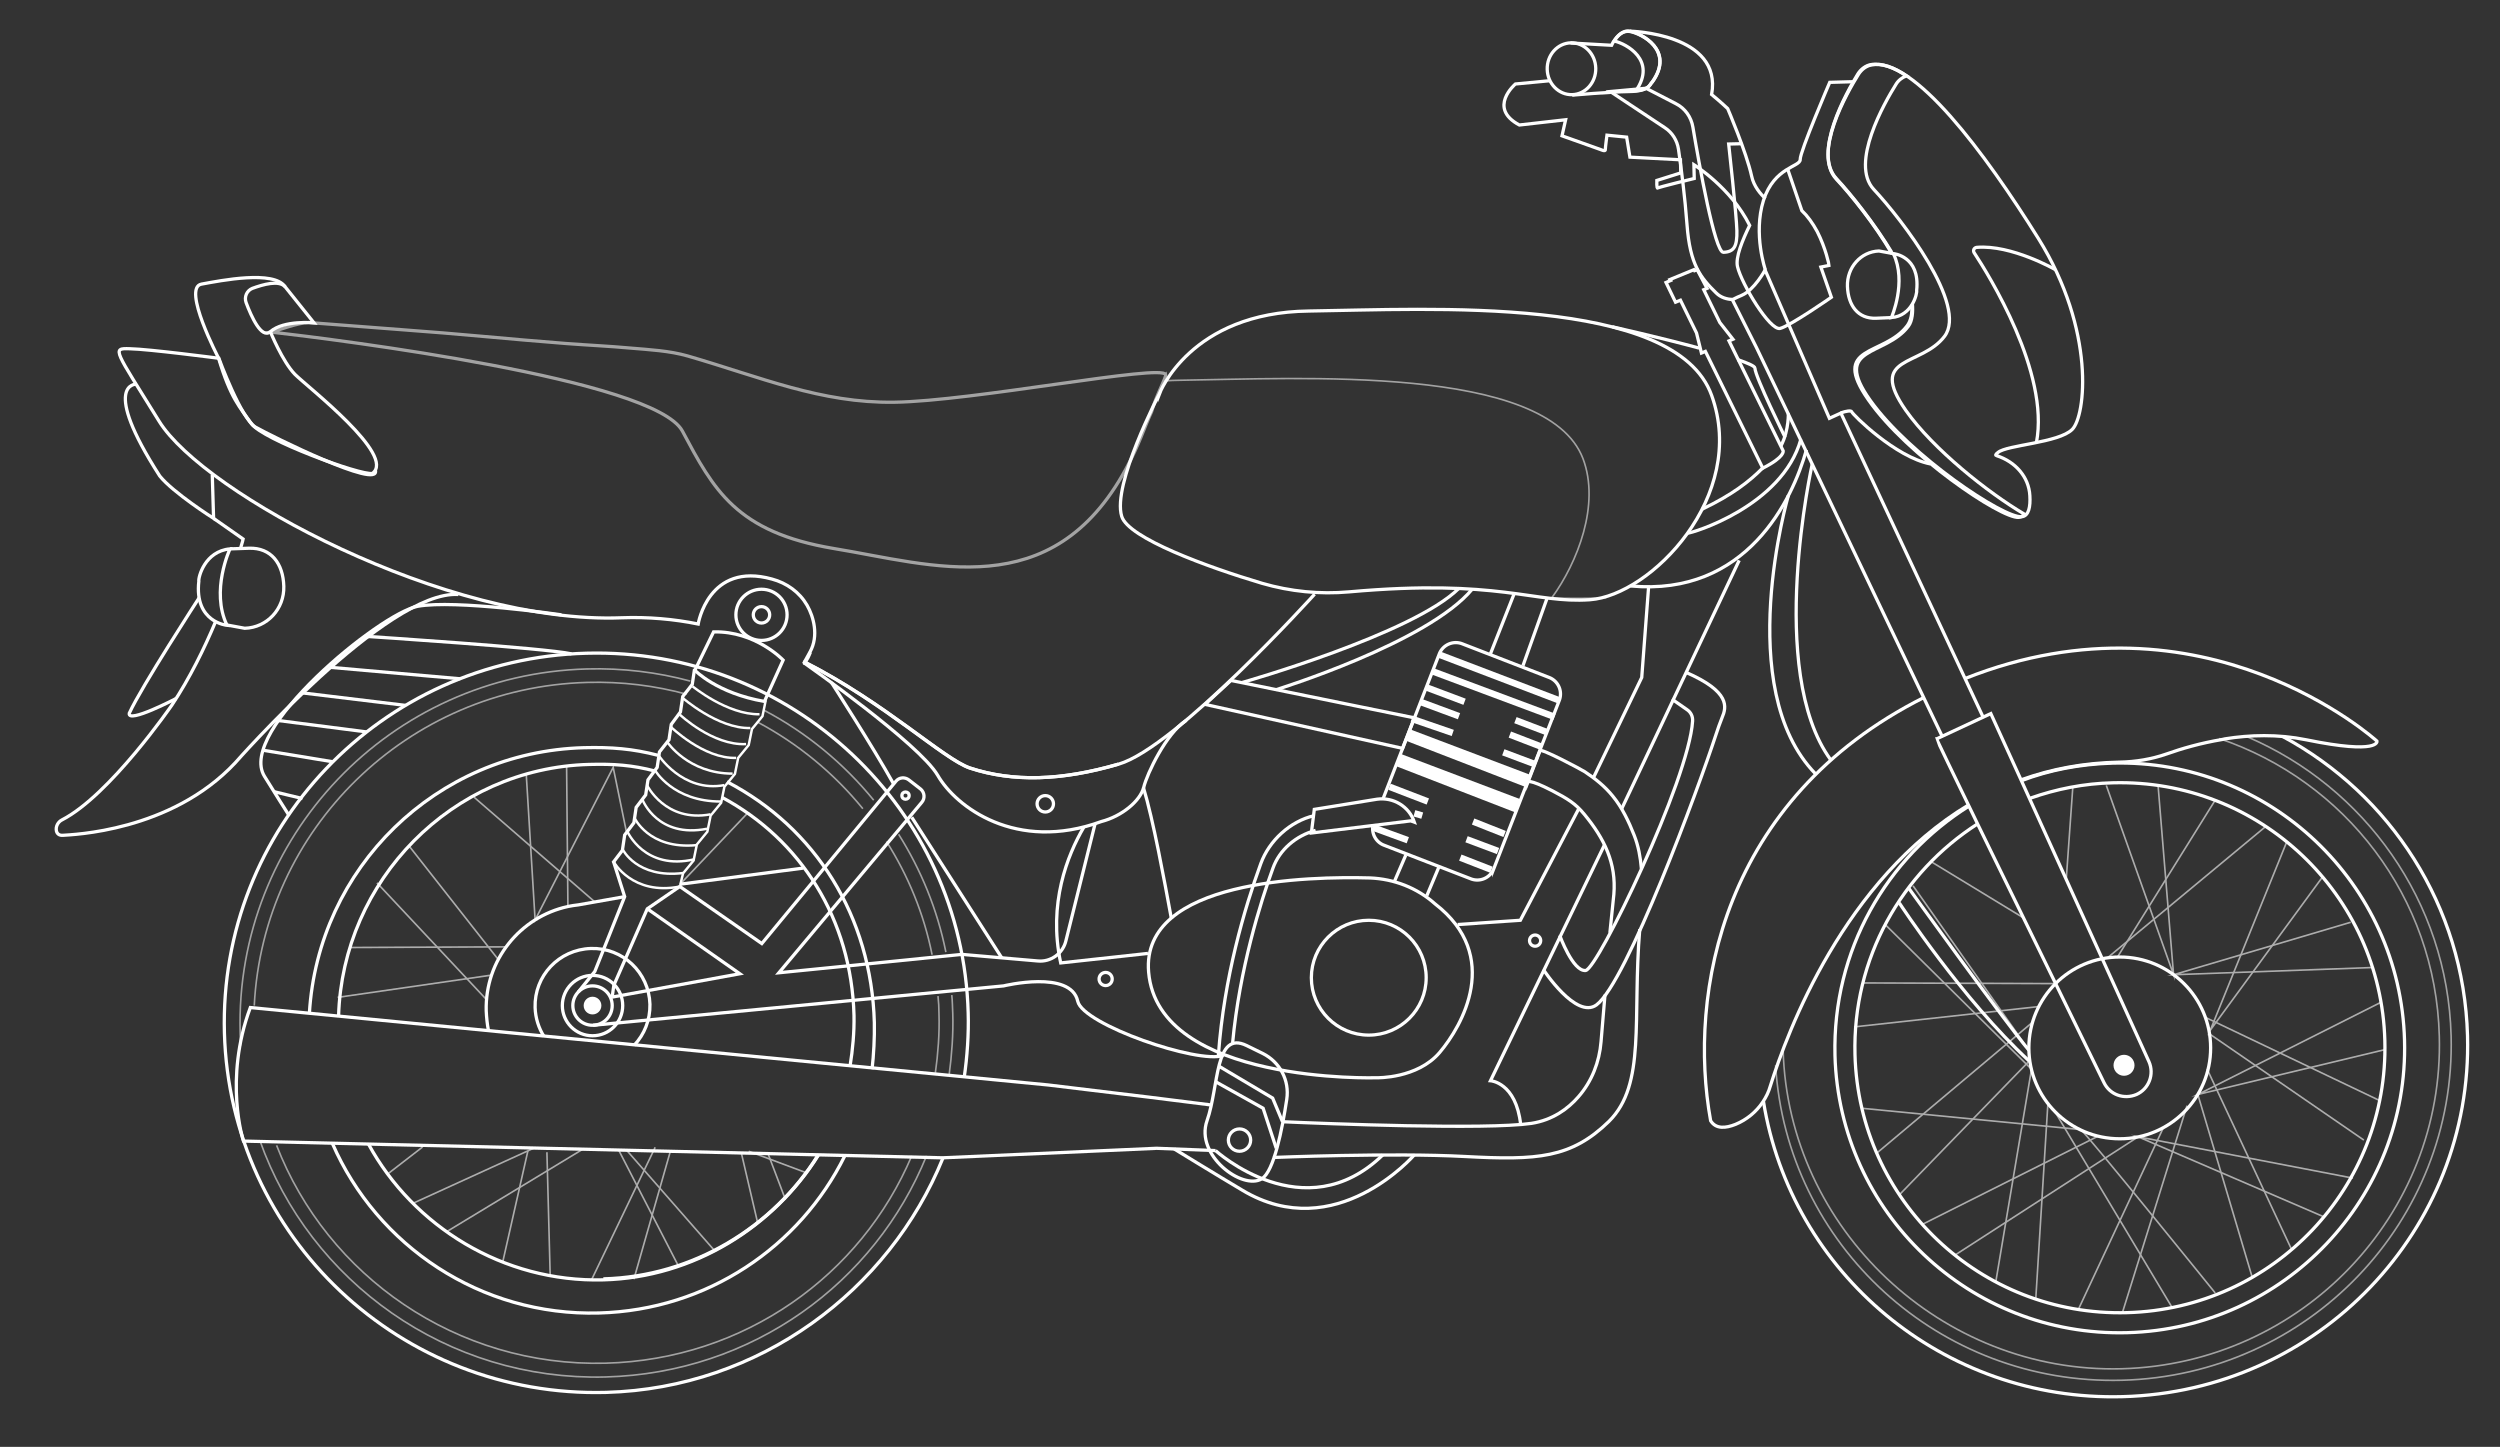 <!--Generator: Adobe Illustrator 19.0.0, SVG Export Plug-In . SVG Version: 6.00 Build 0)--><svg xmlns="http://www.w3.org/2000/svg" id="bike" viewBox="162.1 84.8 762 441"><rect x="162.1" y="84.8" width="762" height="441" fill="#333333" stroke="none"/><style>.st0{opacity:.55}.st1{fill:none;stroke:#fff;stroke-width:.5;stroke-miterlimit:10}.st2{opacity:.55;enable-background:new}.st2,.st3{fill:none;stroke:#fff;stroke-miterlimit:10}.st4{fill:#fff}.st5{stroke-width:2}.st5,.st6,.st7{fill:none;stroke:#fff;stroke-miterlimit:10}.st6{opacity:.55;stroke-width:.5;enable-background:new}.st7{stroke-linecap:round;stroke-linejoin:round}.st8{fill:#224f6b}.st9{fill:none}.st10{fill:url(#XMLID_9_)}.st11{opacity:.6}.st12{fill:none;stroke:#fff;stroke-width:.75;stroke-miterlimit:10}</style><g id="XMLID_1027_" class="st0"><path id="XMLID_3_" d="M517.1 200.9c1.5-.1 3.1-.2 4.8-.2 36.2-.5 111.7-4.9 122.7 23.9 5.3 14-1.7 31.7-9.5 42.4 3.2.3 13.2.2 16.6 0" class="st1"/></g><path id="XMLID_1026_" d="M517.4 199c-.8-3.4-58.8 8.1-82.8 8.4-22.3.3-40.5-7.6-62.9-14.1-5.6-1.6-11.6-1.9-17.4-2.4-6.5-.6-13.3-.9-19.7-1.4-16.9-1.3-33.1-3-50-4.2-8.9-.7-19.6-1.5-28.5-2.2-3.3.1-9.2 2.4-11.4 2.9 20.6 2.4 116.9 14.4 125.4 30.2 9.5 17.8 16.3 30.8 46.2 35.8 29.9 4.9 66.4 17.4 89-24.3 4.1-7.5 5.6-12.7 7.8-17.4 1.2-4.5 4.5-10.5 4.3-11.3z" class="st2"/><path id="XMLID_1025_" d="M274.2 278.8s54 3.5 62.1 5.3" class="st3"/><path id="XMLID_1024_" d="M262.7 288.2l39.7 3.5" class="st3"/><path id="XMLID_1023_" d="M254.3 296l31.4 3.8" class="st3"/><path id="XMLID_1022_" d="M246 304.3l27.9 3.6" class="st3"/><path id="XMLID_1021_" d="M583.6 328.4l17.2-44.3a5.4 5.4 0 0 1 6.9-3.1l26.6 10.3a5.4 5.4 0 0 1 3.1 6.9l-20 51.4a5.4 5.4 0 0 1-6.9 3.1l-26.6-10.3c-2.3-.9-3.6-3.2-3.4-5.5" class="st3"/><path id="XMLID_1020_" d="M591.9 307.1l36.7 13.9-1.2 3.8-36.7-14.2z" class="st4"/><path id="XMLID_1019_" d="M588.8 314.5l36.7 13.9-1.6 4-36.6-14.2z" class="st4"/><path id="XMLID_1018_" d="M620.3 314.1l9.6 3.6" class="st5"/><path id="XMLID_1017_" d="M631.9 312.4l-9.6-3.7" class="st5"/><path id="XMLID_1016_" d="M609.1 340.6l9.6 3.6" class="st5"/><path id="XMLID_1015_" d="M607.2 346.2l9.5 3.7" class="st5"/><path id="XMLID_1014_" d="M580.5 337l10.7 3.9" class="st5"/><path id="XMLID_1013_" d="M620.7 339l-9.6-3.8" class="st5"/><path id="XMLID_1012_" d="M624 304.3l9.7 3.7" class="st5"/><path id="XMLID_1011_" d="M592.4 303.9l12.5 4.3" class="st5"/><path id="XMLID_1010_" d="M595.2 298.8l11.6 4.3" class="st5"/><path id="XMLID_1009_" d="M608.5 298.7l-11.7-4.4" class="st5"/><path id="XMLID_1008_" d="M593.2 332.7l2.4.7" class="st5"/><path id="XMLID_1007_" d="M597.3 329.1l-11.7-4.5" class="st5"/><path id="XMLID_1006_" d="M600.7 284.3l36.7 14" class="st5"/><path id="XMLID_1005_" d="M598.7 289.4l37.2 13.9" class="st5"/><path id="XMLID_1004_" d="M492.4 337c-4.9 8.4-10.9 23.2-7 41.3l26.6-2.9" class="st3"/><path id="XMLID_1003_" d="M519.1 364.6c-2.1-11.4-5.5-30-8.5-39.8" class="st3"/><path id="XMLID_1000_" d="M762.4 330.4c-25.3 15.8-41.8 44.1-41 76.1 1.3 47.9 41.2 85.8 89.1 84.5 47.9-1.3 85.8-41.2 84.5-89.1s-41.2-85.8-89.1-84.5c-9.8.3-19.2 2.1-27.8 5.4m2.8 5.3c7.9-2.8 16.4-4.5 25.2-4.7 44.6-1.2 81.7 34 82.9 78.6s-34 81.7-78.6 82.9-81.7-34-82.9-78.6c-.8-29.4 14.3-55.6 37.4-70.4" class="st3"/><path id="XMLID_998_" d="M699.6 420.5c8.4 52.2 54.8 91.5 109.5 90 59.6-1.6 106.7-50.8 105.1-110-1.1-39.6-23.6-73.6-56.3-91.2" class="st3"/><path id="XMLID_996_" d="M703.3 409.5c3.3 54.8 49.9 97.5 105.6 96 56.9-1.5 101.8-48.5 100.3-105-1.1-41-26.4-75.8-62.1-91.1" class="st6"/><path id="XMLID_994_" d="M705.6 404.9c1.5 54.5 48.3 98.6 103.2 97.1s98.3-46.9 96.8-101.4c-1.1-42.4-28.8-77.8-67.1-90.7" class="st6"/><path id="XMLID_993_" d="M333.2 272.2s-32.4-4.7-43.8-2.6-55.2 38-46.7 51.8c2.7 4.4 7.4 11.8 7.4 11.8" class="st3"/><path id="XMLID_992_" d="M203.6 201.9s-11-.3 7.2 28c4.1 5.1 16.4 12.9 16.4 12.9l-.4-13.3" class="st3"/><path id="XMLID_990_" d="M227.8 274.3c-3.4 8.1-7.8 17.1-13.3 25.4 0 0-18.9 27.5-33.5 35-1.2.6-2 2-1.7 3.4.2.8.8 1.4 2 1.3 2.4-.2 32.8-1 52.5-22.1 0 0 46.3-52.7 68-51.3" class="st3"/><path id="XMLID_989_" d="M227.2 242.8l9 6.3s-.2 1-.8 2.9" class="st3"/><path id="XMLID_988_" d="M455.3 375.7l23.1 2c4 .4 7.7-2.3 8.6-6.2l8.9-35.7" class="st3"/><path id="XMLID_987_" d="M415.5 292.8s12.6 19.5 19 31" class="st3"/><path id="XMLID_986_" d="M276.5 228.1c1.8 6.3-32.1-10.6-36.5-13.1-4.4-2.5-11.2-21-11.2-21s-21.4-2.8-27.1-2.9c-5.7-.2-4.7.1 8.9 22.1s87.7 62 141 59.9c8.1-.3 15.9.4 23.3 1.9 0 0 3.1-19.1 22.5-13.7 4.5 1.2 8.4 4 10.7 8 2 3.5 3.6 9.3.9 14.2l-1.7 3.1c24.7 12.6 42.4 29.6 50.4 32.3 13.1 4.3 27.8 3.9 45.3-1.2" class="st3"/><path id="XMLID_985_" d="M712.7 221.9c-4.2 15.1-18.2 44.8-53.6 41.5" class="st3"/><path id="XMLID_984_" d="M691.7 194.4c3.2 1.1 5.3 2 5.3 2.6.1 2.7 9.2 21.1 9.2 21.1" class="st3"/><path id="XMLID_983_" d="M653.5 184.4s14.3 3.2 26.5 6.5" class="st3"/><g id="XMLID_981_"><path id="XMLID_982_" d="M407.4 287s34.9 24.5 40.5 34.1c5.5 9.6 23.9 23.6 49.9 14.1 6.2-1.6 11.8-6.2 12.9-10.4 1-4.2 6.9-16.5 12.8-20.3" class="st7"/></g><path id="XMLID_980_" d="M409.1 283.6c-.2.5-.4 1-.7 1.6-1.7 3.1-1 1.4-1 1.4 24.7 12.6 42.4 29.6 50.4 32.3 13.1 4.3 27.8 3.9 45.3-1.2s59.7-51.8 59.7-51.8" class="st3"/><path id="XMLID_979_" d="M515.5 204.8s9.3-24.8 45.6-25.2c36.3-.5 111.7-5 122.7 25.7 11.1 30.7-18.6 61-37.1 62.3-17.2 1.2-27.5-6.5-73.4-2.4-8.9.8-17.9-.1-26.5-2.6-16.8-5-40.8-13.8-42.8-20.4-3-9.7 11.5-37.4 11.5-37.4z" class="st3"/><path id="XMLID_978_" d="M222.8 267s-17.6 27.1-21.3 35.2c-.6 3.3 14.3-4.5 14.3-4.5" class="st3"/><path id="XMLID_977_" d="M249 172.2l8.8 11s-9.2-.9-13.3 2.7c-2.7 2.3-5.8-4.6-7.4-8.9-.6-1.7.2-3.6 1.9-4.3 3.3-1.2 8.1-2.6 10-.5z" class="st3"/><path id="XMLID_973_" d="M242.4 313.5l21.2 3.5" class="st3"/><path id="XMLID_972_" d="M245.6 326.1l8.7 2.1" class="st3"/><path id="XMLID_971_" d="M352.5 358.1l-14.1 2.5c-1.1.1-2.1.3-3.2.5-14.6 3.2-25.3 16.4-24.9 31.8.1 2.1.3 4.1.7 6.1" class="st3"/><path id="XMLID_970_" d="M406.9 349.4l-37.5 4.9" class="st3"/><path id="XMLID_969_" d="M355.4 403.4c3.1-3.3 4.9-7.7 4.8-12.5-.3-9.7-8.3-17.3-18-17-9.7.3-17.3 8.3-17 18 .1 3.2 1.1 6.3 2.7 8.8" class="st3"/><path id="XMLID_968_" d="M244.5 185.9s3.7 9.1 7.5 13c3.9 3.9 31 24.8 23.6 30.2-3.5.7-33.5-10.3-36.9-15.2-3.4-4.9-6.3-7.6-10-20 0 0-11.2-21.4-5.2-22.5s22.1-4.3 25.5.8" class="st3"/><path id="XMLID_967_" d="M232.2 252.1l5.8-.2c6.8-.2 10.4 4.7 10.6 11.6s-5.1 12.6-11.9 12.8l-5.4-1" class="st3"/><path id="XMLID_965_" d="M700.2 145.3c-1.4-1.2-3.6-3.8-4.2-6.8-1.6-7.3-7.3-20.6-7.3-20.6s-2.1-2-4.9-4.3c3.4-18.7-24.9-19.3-24.9-19.3" class="st3"/><path id="XMLID_964_" d="M634.5 109.4l-10.5 1s-8.6 7.3 1.2 12.5l14.1-1.6-1.1 4.9 11.8 4.2s1.5.7 1.4 0c0-.7.5-4.4.5-4.4l6 .6 1 6.1 15.4.8.1 4-7.3 2.3s-.1 2.7.3 2.3c.4-.3 11.1-2.9 11.1-2.9l-.1-4.2s11.3 7 17 18.5c-2.2 4.5-4.4 9.8-3.7 12.6 1.2 5.2 9.9 19.6 13 18.8s15.6-9.5 15.6-9.5l-3.2-9.2 2.5-.5c0-.2-1-5.2-3.6-10.3-1.4-2.6-3-4.8-4.7-6.4l-4.3-12.6" class="st3"/><path id="XMLID_963_" d="M232.2 252.1s-6 12.8-.9 23.3c0 0-10-.9-8.6-13.4-.2-1.2 1.8-9.2 9.5-9.9z" class="st3"/><path id="XMLID_960_" d="M456 413.1c.9-6.1 1.4-13.2 1.2-19.6-1.7-62.2-53.8-111.3-116.4-109.6s-112 53.5-110.3 115.7 53.8 111.3 116.4 109.6c46.6-1.3 86.2-31 102.6-71.4m-38.2-.7c-13.5 21.6-37.9 36.8-65.3 37.5" class="st3"/><path id="XMLID_954_" d="M241.3 432.4c15.2 43 57.1 73.4 105.4 72.1 44.7-1.2 82.1-28.7 97.8-67.4m-72-144.7c-10-2.7-20.6-4-31.5-3.7-60 1.6-107.3 51.2-105.7 110.9l.1 3.9m193-74.8c-9.1-11.2-20.5-20.6-33.4-27.4m55.4 73.7c-2.6-13-7.6-25.1-14.4-35.9m15.4 73.3c.8-5.9 1.3-12.6 1.1-18.7-.1-1.9-.1-3.8-.3-5.6" class="st6"/><path id="XMLID_953_" d="M246.4 433.9c15.4 39.8 54.9 67.6 100.3 66.4 42.3-1.1 77.9-26.8 93.3-63.2" class="st6"/><path id="XMLID_952_" d="M371.4 296.4c-9.6-2.6-19.8-3.9-30.3-3.6-54.9 1.5-98.8 44.8-101.5 98.5" class="st6"/><path id="XMLID_951_" d="M425.1 331.3c-8.8-10.8-19.7-19.8-32.1-26.4" class="st6"/><path id="XMLID_950_" d="M446.2 375.8c-2.5-12.5-7.3-24.1-13.9-34.5" class="st6"/><path id="XMLID_949_" d="M447.2 411.8c.8-5.7 1.3-12.1 1.1-18 0-1.8-.1-3.6-.3-5.4" class="st6"/><circle id="XMLID_948_" cx="342.7" cy="391.3" r="9.2" class="st3"/><path id="XMLID_941_" d="M427.9 410.7c.5-4.3.8-9.7.7-14.2-.9-32.4-18-59.4-44.9-73.4M263.4 433.3c13.6 31.2 45.2 52.7 81.3 51.7 33-.9 61.2-20.2 74.9-47.9m-57-122.1c-7.7-2-14.1-2.5-22.5-2.3-45.1 1.2-81.1 36.8-83.7 81m8.9.8c1.2-41.3 34.6-75.6 76.4-76.7 7.5-.2 13.1.2 20 2m49.9 117c-13.5 21.8-38.1 37.4-65.6 38.1-30.5.8-57.9-16.3-71.6-41.4m107.7-105.7c24.1 12.9 39.5 37.2 40.3 66.5.1 5.1-.4 10.5-1.2 15.4" class="st3"/><path id="XMLID_937_" d="M369.3 355l-9.9 6.8-10.2 23.3-.5 3.5" class="st3"/><path id="XMLID_936_" d="M338.4 387.1l5-6.2 9.1-22.8-3.4-10.7" class="st3"/><path id="XMLID_934_" d="M369.3 355l25 17.4 40.9-49.5c1-1.2 2.7-1.3 3.9-.4l3.6 2.8c1.2 1 1.4 2.8.4 4l-43.6 52 55.7-5.6" class="st3"/><path id="XMLID_933_" d="M348.2 388.8l39.4-7.2-28.2-19.8" class="st3"/><path id="XMLID_932_" d="M535 406.5c-7.7 2.7-42.8-9.4-44.4-16.5-2.1-9.7-22.6-4.7-22.6-4.7l-125.1 12" class="st3"/><circle id="XMLID_931_" cx="394.2" cy="272.2" r="7.8" class="st3"/><path id="XMLID_930_" d="M593.2 436.8s-24 27.8-52.4 10.8C533.7 443.4 520 435 520 435" class="st3"/><path id="XMLID_929_" d="M532.6 435.5s27 24.6 51 1.3" class="st3"/><path id="XMLID_928_" d="M379.6 277.4l-5.7 11.7s6.7 7 21.2 9.5l5.7-12.6s-8.4-8.9-21.2-8.6z" class="st3"/><circle id="XMLID_927_" cx="394.2" cy="272.2" r="2.5" class="st3"/><path id="XMLID_926_" d="M532.6 435.5l-18-.7-65.2 2.9-213.1-5.1s-6.1-18.7 2.1-40.7l243.2 23.6 30.6 3.7 19.1 2.4" class="st3"/><circle id="XMLID_925_" cx="808.2" cy="404.2" r="27.7" class="st3"/><path id="XMLID_924_" d="M640.8 97.9l12.5.7s2.1-4.8 5.6-4.2 13.7 5.7 6.8 15.4c-.9.7-.7 2.8-6.9 2.9s-17.5 1.1-17.5 1.1" class="st3"/><g id="XMLID_921_"><path id="XMLID_923_" d="M658.9 94.3c-2.3-.4-3.9 1.6-4.8 3 3.7.8 13.1 5.9 6.6 15.2 4.4-.4 4.3-2.1 5.1-2.8 6.8-9.6-3.5-14.8-6.9-15.4z" class="st3"/></g><circle id="XMLID_917_" cx="480.7" cy="329.8" r="2.5" class="st3"/><path id="XMLID_916_" d="M778.4 322.4c9-3.2 18.9-5.1 29.8-5.3 4.9-.1 9.7-.9 14.3-2.5 4.5-1.6 10.3-3.3 16.9-4.4.3-.1.6-.1.9-.2 7.5-1.2 16-1.5 24.8.3 22.5 4.6 21.5.4 21.5.4s-52.7-48-125.5-19.1" class="st3"/><path id="XMLID_915_" d="M748.5 297.4c-61.6 31-72 90.3-65 129 1.6 2.6 4.6 2.3 7.6 1.1 3.4-1.4 6.3-3.8 8.3-6.8 1-1.5 1.8-3.1 2.3-4.9 5.2-16.6 22.5-62.9 60.5-85.7" class="st3"/><path id="XMLID_914_" d="M752.4 310c0 .2 5.2 11 12.4 25.8 12.6 25.8 31.2 63.9 38.6 79 1.8 3.7 6.1 5.2 9.9 3.6 3.8-1.7 5.5-6.2 3.8-10l-36.4-80.2-11.8-25.9-16.5 7.7z" class="st3"/><path id="XMLID_913_" d="M723.2 210.7c1.6-.7 3.2-.8 3.3-.4.2.8 13.4 13.9 24 15.9" class="st3"/><path id="XMLID_912_" d="M727 109.7l-7.2.2s-9.1 21.2-9 23.5-7.9 2.2-11.2 12.5c-3.2 10.3.6 21.2.6 21.2" class="st3"/><path id="XMLID_911_" d="M766.7 303.7l-43.5-93-3.5 1.6-19.6-45.2s-3.3 6.1-7.1 7.7c-.9.4-1.9.8-2.8 1.3h-.1l7.4 14.7 9.2 19.2 47.5 99.5" class="st3"/><circle id="XMLID_910_" cx="809.5" cy="409.5" r="3.2" class="st4"/><path id="XMLID_909_" d="M745 177.4c.2 2.4 0 5.2-1.2 6.8-7 9.4-23.6 5.9-11.6 22.7s40.6 35.9 46.1 35.4c2.2-.2 2.7-3.1 2.5-6.4-.3-5.8-4.5-10.4-10.1-12.2-.5-.1-.4-.4.4-1 2.7-2.3 18.5-2.9 22.6-7 4.1-4 7.2-30.1-10.3-58.2-16.3-26.1-38-55.4-51.1-53-1.6.3-3 1.4-3.9 2.8-3.5 5.7-13.9 24.2-6.5 32 4.3 4.6 11.5 13.6 16.8 22.4" class="st3"/><path id="XMLID_908_" d="M782.8 219.7c4.1-21.3-14.6-51.2-19-57.9-.4-.7 0-1.5.8-1.6 10.6-.9 24 6.8 24 6.8" class="st3"/><path id="XMLID_906_" d="M690.2 176.1c-1.8-.1-3.6-.6-5-2-4.7-4.6-8-8.5-8.9-20.8-.6-8.2-1.8-17.6-2.6-23-.4-2.7-1.9-5.1-4.2-6.6l-16.6-11 10.9-1 9.1 4.7c2.8 1.4 4.7 4.1 5.2 7.2 1.9 11.3 6.7 38.2 9.3 38.1 3.3-.1 4.2-1.9 4.1-6.6-.1-4.7-2.5-26.4-2.5-26.4l4.1-.1" class="st3"/><ellipse id="XMLID_904_" cx="641" cy="105.8" class="st3" rx="7.4" ry="7.9" transform="rotate(178.463 641.044 105.778) scale(1)"/><path id="XMLID_903_" d="M738.6 181.6l-4.7.2c-5.5.2-8.5-3.9-8.7-9.7s4.1-10.6 9.6-10.8l4.4.8" class="st3"/><path id="XMLID_902_" d="M738.6 181.6s4.8-10.8.6-19.5c0 0 8.2.7 7.1 11.2.2 1-1.4 7.8-7.7 8.3z" class="st3"/><path id="XMLID_7_" d="M637.5 369.9s4 11.1 7.9 10.7c3.7-.4 31.5-58.2 32.6-76 .1-1.4-.5-2.7-1.7-3.5l-4.6-3.2" class="st3"/><path id="XMLID_1_" d="M675.9 289.7c13.8 6 12.4 10.7 11.1 13.8-.7 1.7-1.3 3.5-1.9 5.3-5.3 16.2-27.2 75.5-36.4 82.3-6.2 4.5-16.2-10.8-16.2-10.8" class="st3"/><path id="XMLID_900_" d="M705.6 222.2l-16.5-33.5 1.2-.5-4-5.1-4.9-10 1-.4-3-5.7-.8.3-.2-.3-7.3 3 .2.3-1.4.6 2.9 6 1.5-.6 4.9 10 1.5 6.1 1.2-.5 17.5 35.6c6.9-3.5 6.2-5.3 6.2-5.3z" class="st3"/><path id="XMLID_899_" d="M699.4 227.4c-3.9 4-9.4 8.3-18.5 12.6" class="st3"/><path id="XMLID_898_" d="M707.2 211.2c-.1-1.2.4 4.4-2.3 9.6" class="st3"/><path id="XMLID_897_" d="M676.5 247.3c1 .1 28.8-8.1 34.5-28.6" class="st3"/><path id="XMLID_890_" d="M549.7 426.6s63.3 3 79.2.6c6.4-1 11.1-4.4 14.3-8.1 4.1-4.7 6.4-10.6 6.9-16.8l3.8-44.8c.8-9.5-2.9-17-9-24.4-2.7-3.3-5.1-4.8-9.8-7.2-11-5.4-7.4-2.6-7.4-2.6l3.7-9.6c.3-.8 12.9 5.9 13.6 6.4 3.2 2.1 6.2 4.5 8.6 7.5 2.8 3.4 4.9 7.8 6.5 11.9 2 5 2.4 10.3 2.4 15.6 0 4.3-.2 8.6-.6 12.9-2.3 27.4 2 47.3-9.4 58.6-11.5 11.2-21.7 11.9-43.9 10.7-22.2-1.2-58.5.3-58.5.3l-.4-11z" class="st9"/><path id="XMLID_889_" d="M553 426.7c13.2.6 62.2 2.5 75.9.5 6.4-1 11.1-4.4 14.3-8.1 4.1-4.7 6.4-10.6 6.9-16.8l1.2-14.3" class="st3"/><path id="XMLID_888_" d="M661.9 368c-2.3 27.4 2 47.3-9.4 58.6-11.5 11.2-21.7 11.9-43.9 10.7-22.2-1.2-58.5.3-58.5.3" class="st3"/><path id="XMLID_887_" d="M652.8 369.1l1.2-11.7c.8-9.5-2.9-17-9-24.4-2.7-3.3-5.2-4.8-9.8-7.2-7.4-3.8-7.4-2.6-7.4-2.6l3.7-9.6c.3-.8 12.9 5.9 13.6 6.4 3.2 2.1 6.2 4.5 8.6 7.5 2.8 3.4 4.9 7.8 6.5 11.9 1.3 3.3 1.9 6.7 2.2 10.2" class="st3"/><path id="XMLID_886_" d="M599.5 360.3c-5.5-4.9-12.5-7.6-19.8-7.9-18.4-.5-69.9.4-67.5 28.7 2.9 34.3 69.6 32.2 69.6 32.2s12.3.3 19.1-7.7c6.8-8 19.2-29.4-1.4-45.3.1.1.1.1 0 0z" class="st3"/><path id="XMLID_885_" d="M542.1 403.5l4.9 2.4c5.2 2.6 8.2 8.2 7.3 14-1.4 9.2-3.9 21.9-7.6 24.2-5.9 3.6-20.4-7.2-16.7-17.7 3.7-10.5 2.3-27.7 12.1-22.9z" class="st3"/><circle id="XMLID_884_" cx="342.7" cy="391.3" r="6" class="st3"/><circle id="XMLID_883_" cx="342.7" cy="391.3" r="2.7" class="st4"/><circle id="XMLID_882_" cx="438.1" cy="327.3" r="1.1" class="st3"/><circle id="XMLID_881_" cx="499.1" cy="383.2" r="2" class="st3"/><circle id="XMLID_877_" cx="630" cy="371.5" r="1.7" class="st3"/><linearGradient id="XMLID_9_" x1="502.86" x2="502.86" y1="334.97" y2="334.97" gradientTransform="rotate(-1.537 1992.945 367.558) scale(1)" gradientUnits="userSpaceOnUse"><stop offset="0" stop-color="#9f9c9d" stop-opacity=".25"/><stop offset="0" stop-color="#dedede" stop-opacity=".35"/><stop offset=".2" stop-color="#e0e0e0" stop-opacity=".35"/><stop offset=".73" stop-color="#d9d8d8" stop-opacity=".29"/><stop offset="1" stop-color="#bdbbbc" stop-opacity=".2"/></linearGradient><path id="XMLID_872_" d="M593.2 335.4l-1.1-.4-30.3 3.7.9-7.2 19.1-3.1c5-.7 9.8 2.2 11.4 7z" class="st3"/><g id="XMLID_870_"><path id="XMLID_6_" d="M535 406.1l-1.5-.1c1.7-23.2 7.9-44.3 12.9-58 2.5-6.9 8.9-12.9 16.3-14.6" class="st3"/><path id="XMLID_5_" d="M563.1 337.9c-6 1.6-11 5.9-13 11.5-3.8 10.4-10.2 30.8-12.3 53.3" class="st3"/></g><circle id="XMLID_869_" cx="539.9" cy="432.3" r="3.4" class="st3"/><circle id="XMLID_867_" cx="579.3" cy="382.8" r="17.5" class="st3"/><path id="XMLID_866_" d="M540.8 292.8s52.1-14.8 66-28.7" class="st3"/><path id="XMLID_865_" d="M551.1 295s46.3-14.3 59.8-30.7" class="st3"/><path id="XMLID_864_" d="M537.3 292.2l55.9 11.4-3.6 9.3-60.2-13.4z" class="st3"/><g id="XMLID_800_" class="st11"><path id="XMLID_863_" d="M852.7 336.7l-48.2 40" class="st1"/><path id="XMLID_862_" d="M819.9 324.5l4.7 57.4-20.5-57.7" class="st1"/><path id="XMLID_861_" d="M837.1 329l-29.6 47.5" class="st1"/><path id="XMLID_860_" d="M859.1 341.4l-23.3 57.4 34.2-46.7" class="st1"/><path id="XMLID_859_" d="M878.6 365.9l-54 16 60.7-2.2" class="st1"/><path id="XMLID_858_" d="M834.3 394.9l53 25.3" class="st1"/><path id="XMLID_857_" d="M889.1 404.7L832 418.4l56-28.2" class="st1"/><path id="XMLID_856_" d="M835.8 400.1l46.8 32.2" class="st1"/><path id="XMLID_855_" d="M834.8 410.6l25.8 55.1" class="st1"/><path id="XMLID_854_" d="M832 418.4l16.6 55.8" class="st1"/><path id="XMLID_852_" d="M879.3 443.9l-65.5-12.6 56.4 24.3" class="st1"/><path id="XMLID_851_" d="M828.7 421.8l-19.6 62.8" class="st1"/><path id="XMLID_847_" d="M821.5 428.5l-26.1 55.8" class="st1"/><path id="XMLID_842_" d="M788.3 423.4l35.9 60" class="st1"/><path id="XMLID_838_" d="M813.8 431.3l-55.9 36.1" class="st1"/><path id="XMLID_837_" d="M786.3 421.1l-3.7 59.7" class="st1"/><path id="XMLID_836_" d="M748 458l53.6-26.9" class="st1"/><path id="XMLID_835_" d="M780.8 408L741 449" class="st1"/><path id="XMLID_834_" d="M734.1 436.3l47.6-40" class="st1"/><path id="XMLID_833_" d="M729.6 422.6l66.7 6.5c1.2.5 41 49.8 41 49.8" class="st1"/><path id="XMLID_831_" d="M727.2 397.8l56.3-6.2" class="st1"/><path id="XMLID_830_" d="M729.9 384.4l58.8.2" class="st1"/><path id="XMLID_826_" d="M736.7 366.6l44.6 44.1-10.9 64.9" class="st1"/><path id="XMLID_810_" d="M745.2 354.8l35.3 50.1" class="st1"/><path id="XMLID_803_" d="M750.8 347.5l28.1 17.1" class="st1"/><path id="XMLID_801_" d="M793.9 324.6l-2 28.1" class="st1"/></g><g id="XMLID_769_" class="st11"><path id="XMLID_794_" d="M306.6 327.8l36.8 31.9" class="st1"/><path id="XMLID_793_" d="M334.8 318.3l.4 42.8" class="st1"/><path id="XMLID_792_" d="M322.5 320.8l2.7 44.4 23.8-46.5 4 19.5" class="st1"/><path id="XMLID_791_" d="M286.9 342.8l27.1 34.5" class="st1"/><path id="XMLID_790_" d="M277 353.9l33.4 35.6" class="st1"/><path id="XMLID_789_" d="M268.6 373.6l47.8-.2" class="st1"/><path id="XMLID_788_" d="M265 388.8l47-6.8" class="st1"/><path id="XMLID_787_" d="M290.9 434.4l-10.6 8.2" class="st1"/><path id="XMLID_786_" d="M324.7 434.8l-36.8 16.8" class="st1"/><path id="XMLID_785_" d="M328.8 436l1 37.7" class="st1"/><path id="XMLID_784_" d="M339.7 435.1l-41.6 25.2" class="st1"/><path id="XMLID_783_" d="M323 435.6l-7.7 34" class="st1"/><path id="XMLID_782_" d="M361.8 434.5l-19.5 40.6" class="st1"/><path id="XMLID_781_" d="M353.1 435.4l26.8 30.6" class="st1"/><path id="XMLID_780_" d="M366.4 435.8l-11.1 38.9" class="st1"/><path id="XMLID_779_" d="M350.7 435.4l18.3 35.5" class="st1"/><path id="XMLID_778_" d="M388.1 436.4l5 21.4" class="st1"/><path id="XMLID_774_" d="M396.1 436.2l5.4 14.2" class="st1"/><path id="XMLID_773_" d="M390.3 435.7l17.4 6.5" class="st1"/><path id="XMLID_772_" d="M389.9 332.7l-20.5 21.6" class="st1"/></g><g id="XMLID_766_"><path id="XMLID_767_" d="M744.8 177.7c.2 2.5-.2 4.8-1.4 6.4-7.1 9.4-23.6 5.7-11.8 22.6s40.4 36.2 45.8 35.8c.8-.1 1.3-.4 1.7-1-11-6.5-27.7-19.7-36.1-31.6-11.8-16.9 4.7-13.2 11.8-22.6 7.1-9.4-12.9-35.5-21.6-44.8-7.3-7.9 3.3-26.4 6.8-32 .7-1.2 1.9-2.1 3.2-2.6-3.9-2.6-7.5-3.9-10.7-3.3-1.6.3-3 1.4-3.9 2.8-3.5 5.6-14.1 24.1-6.8 32 4.4 4.7 11.8 13.8 17 22.8" class="st3"/></g><g id="XMLID_763_"><path id="XMLID_11_" d="M348.9 347.8l2.9-3.8.7-4.7 2.8-3.7.7-4.7 2.9-3.8.7-4.6 2.8-3.8.7-4.7 2.9-3.7.7-4.7 2.8-3.8.7-4.7 2.9-3.7.7-4.7" class="st3"/></g><path id="XMLID_762_" d="M373.2 294s10.6 8.7 20.4 8.5" class="st12"/><path id="XMLID_761_" d="M369.9 297.3s11 9.7 20.9 9.4" class="st12"/><path id="XMLID_760_" d="M369.3 302.6s10 9.5 20.2 9" class="st12"/><path id="XMLID_759_" d="M366.4 306.2s10.2 10 20.1 9.6" class="st12"/><path id="XMLID_758_" d="M365.5 311s6.4 9.6 19.9 9.6" class="st12"/><path id="XMLID_757_" d="M362.6 314.7s7.5 11.8 20.3 9.4" class="st12"/><path id="XMLID_756_" d="M361.7 319.5s5.5 9.7 20.2 9.6" class="st12"/><path id="XMLID_755_" d="M359.3 324.1s5.6 11.5 19.4 8.9" class="st12"/><path id="XMLID_753_" d="M358 328.7s4.6 11.7 19.6 8.7" class="st12"/><path id="XMLID_744_" d="M355.4 333.9s4.3 9.9 19 8.5" class="st12"/><path id="XMLID_742_" d="M353.3 338.2s5.3 12.1 20.5 8.5" class="st12"/><path id="XMLID_740_" d="M351.9 343.7s4.3 8.9 18.4 7.2" class="st12"/><path id="XMLID_734_" d="M349.1 347.4s5.7 10.5 20.3 7.6l.1-.7.8-3.3 3.2-3.9 1-4.9 3.2-3.9 1-4.9 3.2-3.9 1-4.9 3.2-3.9 1-4.9 3.2-3.9 1-4.9 3.2-3.9 1-4.9" class="st12"/><path id="XMLID_722_" d="M623.6 265.8l-7.3 18.5" class="st3"/><path id="XMLID_721_" d="M633.7 267l-7.4 20.7" class="st3"/><path id="XMLID_720_" d="M590.6 345.4l-3.5 8.1" class="st3"/><path id="XMLID_719_" d="M600.7 349l-3.7 8.8" class="st3"/><path id="XMLID_718_" d="M714.5 226.1s-14.2 63.2 5.6 90.3" class="st3"/><path id="XMLID_717_" d="M707.2 235.8s-17.2 58.8 8.3 84.9" class="st3"/><path id="XMLID_715_" d="M741 360s19.2 29.4 39.6 48.2" class="st3"/><path id="XMLID_714_" d="M743.8 355.4s29.2 40.6 36.7 49.5" class="st3"/><path id="XMLID_699_" d="M440 333.9l27.4 42.8" class="st3"/><path id="XMLID_2_" d="M532.6 414.5l14.5 8.1 4 12.2" class="st3"/><path id="XMLID_4_" d="M533.5 409.7l16.5 9.8 3 7.2" class="st3"/><path d="M647.8 321.8l14.7-30.5 2.1-27.7M606.4 366.6l19.1-1.3 17.8-34M651.1 342.4l-34.7 71.8s7.8.5 9.2 13.4M692.2 255.6l-35.8 75.7" class="st3"/></svg>